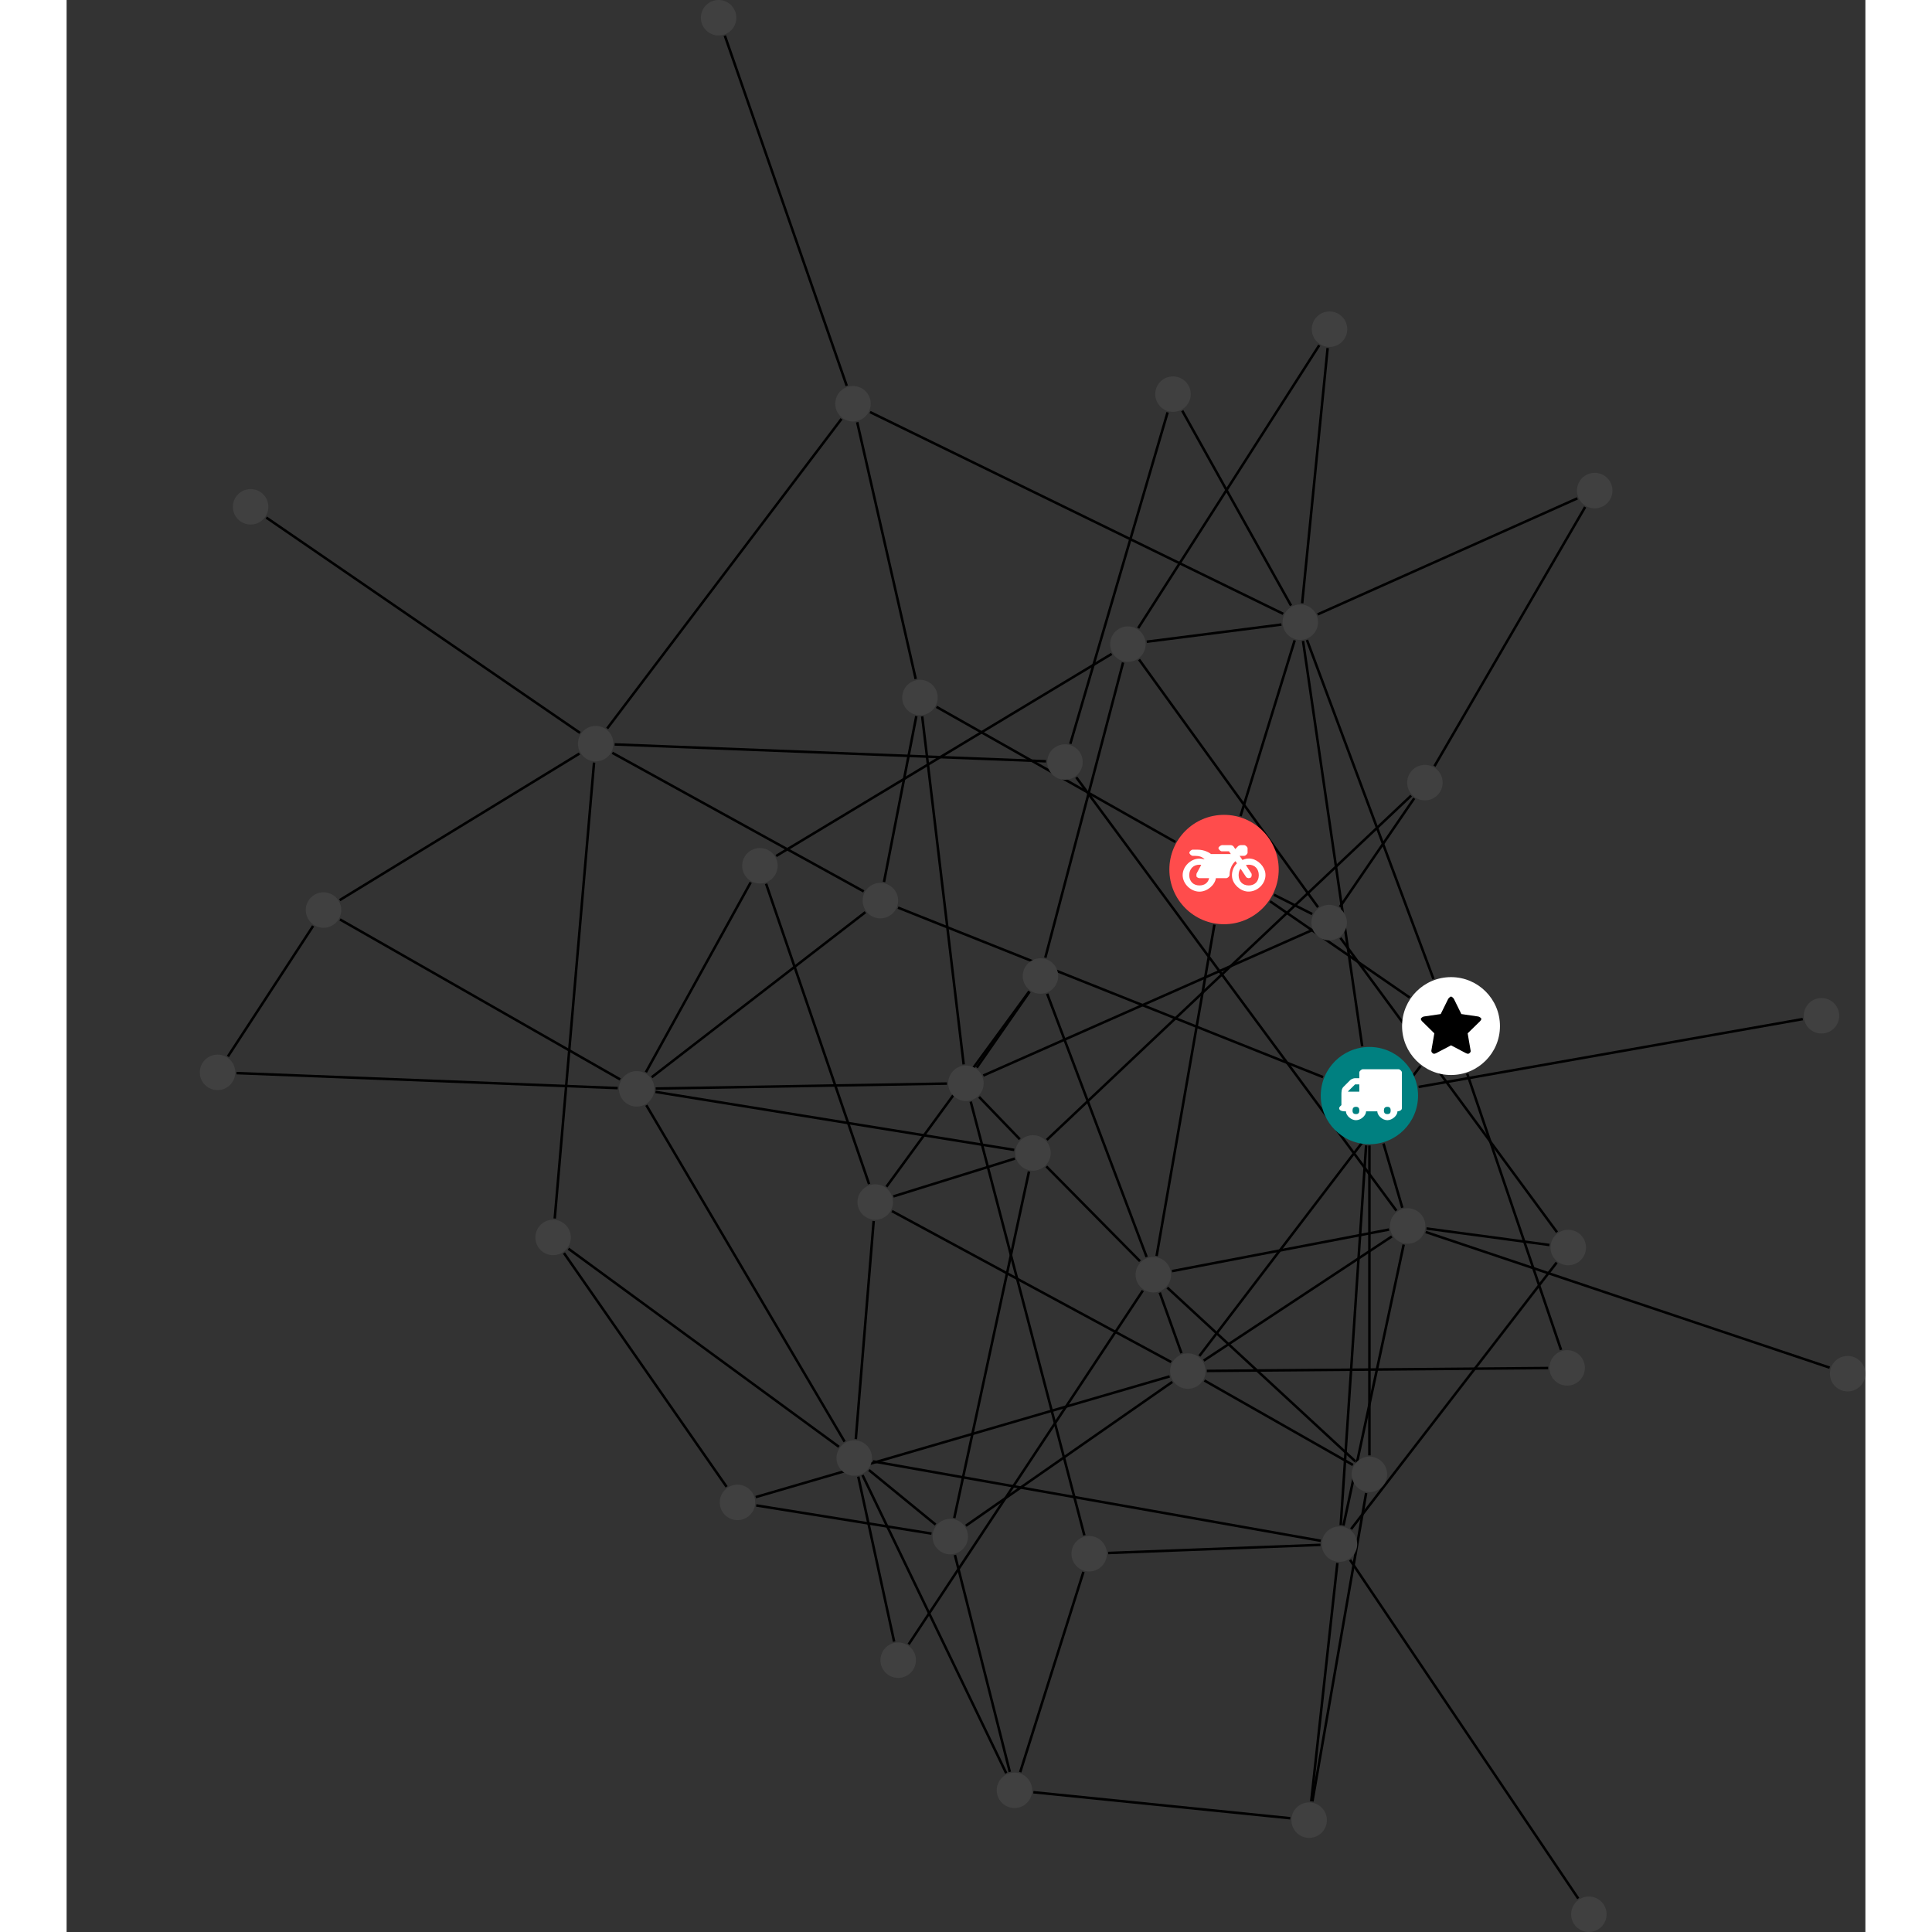 <?xml version="1.0" encoding="UTF-8"?>
<svg xmlns="http://www.w3.org/2000/svg" xmlns:xlink="http://www.w3.org/1999/xlink" width="306.920pt" height="306.920pt" viewBox="-21.162 0.000 285.758 306.920" version="1.1">
<rect x="-21.162" y="0.000" width="285.758" height="306.920" fill="#333333" stroke="none"/>
<defs>
<g>
<symbol overflow="visible" id="glyph0-0">
<path style="stroke:none;" d="M 1.422 -0.75 L 1.422 -7.922 L 3.562 -7.922 L 3.562 -0.891 L 1.422 -0.891 Z M 0.625 0 L 4.531 0 L 4.531 -8.812 L 0.438 -8.812 L 0.438 0 Z M 0.625 0 "/>
</symbol>
<symbol overflow="visible" id="glyph0-1">
<path style="stroke:none;" d="M 3.375 -0.844 C 3.375 -0.453 3.234 -0.266 2.844 -0.266 C 2.469 -0.266 2.297 -0.453 2.297 -0.844 C 2.297 -1.219 2.469 -1.422 2.844 -1.422 C 3.234 -1.422 3.375 -1.219 3.375 -0.844 Z M 1.594 -3.688 L 1.594 -3.859 C 1.594 -3.875 1.578 -3.875 1.594 -3.891 L 2.688 -4.969 C 2.703 -5 2.656 -4.984 2.688 -4.984 L 3.375 -4.984 L 3.375 -3.828 L 1.594 -3.828 Z M 8.359 -0.844 C 8.359 -0.453 8.219 -0.266 7.828 -0.266 C 7.453 -0.266 7.281 -0.453 7.281 -0.844 C 7.281 -1.219 7.453 -1.422 7.828 -1.422 C 8.219 -1.422 8.359 -1.219 8.359 -0.844 Z M 10.141 -6.891 C 10.141 -7.094 9.812 -7.391 9.609 -7.391 L 3.922 -7.391 C 3.719 -7.391 3.375 -7.094 3.375 -6.891 L 3.375 -5.969 L 2.672 -5.969 C 2.469 -5.969 2.078 -5.812 1.938 -5.672 L 0.844 -4.578 C 0.531 -4.266 0.531 -3.734 0.531 -3.328 L 0.531 -1.688 C 0.516 -1.688 0.172 -1.391 0.172 -1.203 C 0.172 -0.781 0.781 -0.703 1.062 -0.703 L 1.25 -0.703 C 1.25 -0.047 2.062 0.703 2.844 0.703 C 3.641 0.703 4.453 -0.047 4.453 -0.703 L 6.234 -0.703 C 6.234 -0.047 7.047 0.703 7.828 0.703 C 8.625 0.703 9.438 -0.047 9.438 -0.703 C 9.547 -0.703 10.141 -0.781 10.141 -1.203 Z M 10.141 -6.891 "/>
</symbol>
<symbol overflow="visible" id="glyph0-2">
<path style="stroke:none;" d="M 12.969 -2.906 C 12.844 -3.984 11.859 -5.016 10.781 -5.219 C 10.234 -5.328 9.703 -5.219 9.328 -5.031 L 8.875 -5.688 L 9.609 -5.688 C 9.812 -5.688 10.141 -5.984 10.141 -6.188 L 10.141 -6.891 C 10.141 -7.094 9.812 -7.391 9.609 -7.391 L 9.047 -7.391 C 8.969 -7.391 8.734 -7.312 8.656 -7.25 L 8.188 -6.766 L 7.891 -7.203 C 7.828 -7.281 7.594 -7.391 7.484 -7.391 L 6.078 -7.391 C 5.906 -7.391 5.547 -7.125 5.516 -6.953 C 5.484 -6.734 5.828 -6.406 6.047 -6.406 L 7.188 -6.406 L 7.484 -5.969 L 4.344 -5.969 C 4.141 -6.125 3.375 -6.672 2.141 -6.672 L 1.422 -6.672 C 1.219 -6.672 0.891 -6.375 0.891 -6.188 C 0.891 -5.984 1.219 -5.688 1.422 -5.688 L 1.781 -5.688 C 2.484 -5.688 2.906 -5.516 3.281 -5.188 L 3.25 -5.141 C 3.078 -5.188 2.797 -5.25 2.5 -5.25 C 1.109 -5.25 -0.172 -4 -0.172 -2.625 C -0.172 -1.25 1.109 0 2.5 0 C 3.75 0 4.953 -1.062 5.109 -2.141 L 6.766 -2.141 C 6.969 -2.141 7.281 -2.438 7.281 -2.625 C 7.281 -3.609 7.688 -4.391 8.219 -4.844 L 8.453 -4.5 C 7.969 -4.062 7.578 -3.203 7.672 -2.359 C 7.781 -1.172 8.969 -0.094 10.141 -0.016 C 11.703 0.094 13.156 -1.344 12.969 -2.906 Z M 2.5 -0.984 C 1.516 -0.984 0.875 -1.641 0.875 -2.625 C 0.875 -3.594 1.516 -4.281 2.5 -4.281 C 2.672 -4.281 2.844 -4.234 2.781 -4.25 L 2.047 -2.891 C 2 -2.781 2 -2.469 2.047 -2.359 C 2.125 -2.25 2.375 -2.141 2.5 -2.141 L 4.031 -2.141 C 3.891 -1.453 3.344 -0.984 2.5 -0.984 Z M 10.328 -0.984 C 9.344 -0.984 8.719 -1.641 8.719 -2.625 C 8.719 -3.109 8.859 -3.469 9.031 -3.641 L 9.906 -2.328 C 9.969 -2.219 10.203 -2.141 10.328 -2.141 C 10.391 -2.141 10.594 -2.188 10.641 -2.234 C 10.812 -2.344 10.844 -2.75 10.734 -2.922 L 9.875 -4.219 C 9.859 -4.219 10.094 -4.281 10.328 -4.281 C 11.297 -4.281 11.922 -3.594 11.922 -2.625 C 11.922 -1.641 11.297 -0.984 10.328 -0.984 Z M 10.328 -0.984 "/>
</symbol>
<symbol overflow="visible" id="glyph0-3">
<path style="stroke:none;" d="M 9.438 -5.078 C 9.438 -5.25 9.078 -5.453 8.938 -5.469 L 6.266 -5.859 L 5.078 -8.266 C 5.031 -8.375 4.75 -8.641 4.625 -8.641 C 4.5 -8.641 4.234 -8.375 4.172 -8.266 L 2.984 -5.859 L 0.312 -5.469 C 0.172 -5.453 -0.172 -5.25 -0.172 -5.078 C -0.172 -4.969 -0.062 -4.781 0.016 -4.719 L 1.969 -2.797 L 1.5 -0.062 C 1.5 -0.016 1.5 0.016 1.5 0.047 C 1.5 0.203 1.75 0.453 1.906 0.453 C 1.984 0.453 2.188 0.406 2.25 0.359 L 4.625 -0.891 L 7 0.359 C 7.062 0.406 7.266 0.453 7.344 0.453 C 7.5 0.453 7.75 0.203 7.75 0.047 C 7.75 0.016 7.75 -0.016 7.734 -0.062 L 7.266 -2.797 L 9.234 -4.719 C 9.297 -4.781 9.438 -4.969 9.438 -5.078 Z M 9.438 -5.078 "/>
</symbol>
</g>
<clipPath id="clip1">
  <path d="M 177 242 L 225 242 L 225 306.922 L 177 306.922 Z M 177 242 "/>
</clipPath>
<clipPath id="clip2">
  <path d="M 189 190 L 264.594 190 L 264.594 223 L 189 223 Z M 189 190 "/>
</clipPath>
<clipPath id="clip3">
  <path d="M 217 301 L 224 301 L 224 306.922 L 217 306.922 Z M 217 301 "/>
</clipPath>
<clipPath id="clip4">
  <path d="M 258 215 L 264.594 215 L 264.594 222 L 258 222 Z M 258 215 "/>
</clipPath>
</defs>
<g id="surface1">
<path style="fill:none;stroke-width:0.399;stroke-linecap:butt;stroke-linejoin:miter;stroke:rgb(0%,0%,0%);stroke-opacity:1;stroke-miterlimit:10;" d="M 0.001 -7.927 L 0.001 -57.149 " transform="matrix(1,0,0,-1,185.804,174.05)"/>
<path style="fill:none;stroke-width:0.399;stroke-linecap:butt;stroke-linejoin:miter;stroke:rgb(0%,0%,0%);stroke-opacity:1;stroke-miterlimit:10;" d="M 2.235 -7.61 L 5.227 -17.813 " transform="matrix(1,0,0,-1,185.804,174.05)"/>
<path style="fill:none;stroke-width:0.399;stroke-linecap:butt;stroke-linejoin:miter;stroke:rgb(0%,0%,0%);stroke-opacity:1;stroke-miterlimit:10;" d="M 7.809 1.378 L 68.844 12.159 " transform="matrix(1,0,0,-1,185.804,174.05)"/>
<path style="fill:none;stroke-width:0.399;stroke-linecap:butt;stroke-linejoin:miter;stroke:rgb(0%,0%,0%);stroke-opacity:1;stroke-miterlimit:10;" d="M -7.367 2.937 L -74.886 29.863 " transform="matrix(1,0,0,-1,185.804,174.05)"/>
<path style="fill:none;stroke-width:0.399;stroke-linecap:butt;stroke-linejoin:miter;stroke:rgb(0%,0%,0%);stroke-opacity:1;stroke-miterlimit:10;" d="M -1.144 7.847 L -10.546 72.23 " transform="matrix(1,0,0,-1,185.804,174.05)"/>
<path style="fill:none;stroke-width:0.399;stroke-linecap:butt;stroke-linejoin:miter;stroke:rgb(0%,0%,0%);stroke-opacity:1;stroke-miterlimit:10;" d="M -0.527 -7.911 L -4.558 -68.243 " transform="matrix(1,0,0,-1,185.804,174.05)"/>
<path style="fill:none;stroke-width:0.399;stroke-linecap:butt;stroke-linejoin:miter;stroke:rgb(0%,0%,0%);stroke-opacity:1;stroke-miterlimit:10;" d="M -64.456 4.96 L -71.046 60.245 " transform="matrix(1,0,0,-1,185.804,174.05)"/>
<path style="fill:none;stroke-width:0.399;stroke-linecap:butt;stroke-linejoin:miter;stroke:rgb(0%,0%,0%);stroke-opacity:1;stroke-miterlimit:10;" d="M -62.378 4.445 L -53.98 16.519 " transform="matrix(1,0,0,-1,185.804,174.05)"/>
<path style="fill:none;stroke-width:0.399;stroke-linecap:butt;stroke-linejoin:miter;stroke:rgb(0%,0%,0%);stroke-opacity:1;stroke-miterlimit:10;" d="M -67.117 1.913 L -113.386 1.124 " transform="matrix(1,0,0,-1,185.804,174.05)"/>
<path style="fill:none;stroke-width:0.399;stroke-linecap:butt;stroke-linejoin:miter;stroke:rgb(0%,0%,0%);stroke-opacity:1;stroke-miterlimit:10;" d="M -61.339 3.187 L -9.156 26.265 " transform="matrix(1,0,0,-1,185.804,174.05)"/>
<path style="fill:none;stroke-width:0.399;stroke-linecap:butt;stroke-linejoin:miter;stroke:rgb(0%,0%,0%);stroke-opacity:1;stroke-miterlimit:10;" d="M -63.335 -0.954 L -45.284 -69.856 " transform="matrix(1,0,0,-1,185.804,174.05)"/>
<path style="fill:none;stroke-width:0.399;stroke-linecap:butt;stroke-linejoin:miter;stroke:rgb(0%,0%,0%);stroke-opacity:1;stroke-miterlimit:10;" d="M -62.007 -0.208 L -55.538 -6.93 " transform="matrix(1,0,0,-1,185.804,174.05)"/>
<path style="fill:none;stroke-width:0.399;stroke-linecap:butt;stroke-linejoin:miter;stroke:rgb(0%,0%,0%);stroke-opacity:1;stroke-miterlimit:10;" d="M -7.964 119.214 L -36.738 74.265 " transform="matrix(1,0,0,-1,185.804,174.05)"/>
<path style="fill:none;stroke-width:0.399;stroke-linecap:butt;stroke-linejoin:miter;stroke:rgb(0%,0%,0%);stroke-opacity:1;stroke-miterlimit:10;" d="M -6.636 118.753 L -10.683 78.218 " transform="matrix(1,0,0,-1,185.804,174.05)"/>
<path style="fill:none;stroke-width:0.399;stroke-linecap:butt;stroke-linejoin:miter;stroke:rgb(0%,0%,0%);stroke-opacity:1;stroke-miterlimit:10;" d="M -15.781 30.87 L 6.399 15.577 " transform="matrix(1,0,0,-1,185.804,174.05)"/>
<path style="fill:none;stroke-width:0.399;stroke-linecap:butt;stroke-linejoin:miter;stroke:rgb(0%,0%,0%);stroke-opacity:1;stroke-miterlimit:10;" d="M -24.624 27.159 L -33.808 -25.481 " transform="matrix(1,0,0,-1,185.804,174.05)"/>
<path style="fill:none;stroke-width:0.399;stroke-linecap:butt;stroke-linejoin:miter;stroke:rgb(0%,0%,0%);stroke-opacity:1;stroke-miterlimit:10;" d="M -30.831 40.292 L -68.777 61.757 " transform="matrix(1,0,0,-1,185.804,174.05)"/>
<path style="fill:none;stroke-width:0.399;stroke-linecap:butt;stroke-linejoin:miter;stroke:rgb(0%,0%,0%);stroke-opacity:1;stroke-miterlimit:10;" d="M -15.159 31.909 L -9.089 28.843 " transform="matrix(1,0,0,-1,185.804,174.05)"/>
<path style="fill:none;stroke-width:0.399;stroke-linecap:butt;stroke-linejoin:miter;stroke:rgb(0%,0%,0%);stroke-opacity:1;stroke-miterlimit:10;" d="M -20.476 44.409 L -11.87 72.331 " transform="matrix(1,0,0,-1,185.804,174.05)"/>
<path style="fill:none;stroke-width:0.399;stroke-linecap:butt;stroke-linejoin:miter;stroke:rgb(0%,0%,0%);stroke-opacity:1;stroke-miterlimit:10;" d="M -32.058 108.542 L -47.515 55.89 " transform="matrix(1,0,0,-1,185.804,174.05)"/>
<path style="fill:none;stroke-width:0.399;stroke-linecap:butt;stroke-linejoin:miter;stroke:rgb(0%,0%,0%);stroke-opacity:1;stroke-miterlimit:10;" d="M -29.734 108.804 L -12.452 77.851 " transform="matrix(1,0,0,-1,185.804,174.05)"/>
<path style="fill:none;stroke-width:0.399;stroke-linecap:butt;stroke-linejoin:miter;stroke:rgb(0%,0%,0%);stroke-opacity:1;stroke-miterlimit:10;" d="M -73.199 -87.173 L -35.992 -30.97 " transform="matrix(1,0,0,-1,185.804,174.05)"/>
<path style="fill:none;stroke-width:0.399;stroke-linecap:butt;stroke-linejoin:miter;stroke:rgb(0%,0%,0%);stroke-opacity:1;stroke-miterlimit:10;" d="M -75.503 -86.739 L -81.199 -60.524 " transform="matrix(1,0,0,-1,185.804,174.05)"/>
<path style="fill:none;stroke-width:0.399;stroke-linecap:butt;stroke-linejoin:miter;stroke:rgb(0%,0%,0%);stroke-opacity:1;stroke-miterlimit:10;" d="M -179.972 3.577 L -119.417 1.195 " transform="matrix(1,0,0,-1,185.804,174.05)"/>
<path style="fill:none;stroke-width:0.399;stroke-linecap:butt;stroke-linejoin:miter;stroke:rgb(0%,0%,0%);stroke-opacity:1;stroke-miterlimit:10;" d="M -181.339 6.222 L -167.804 26.952 " transform="matrix(1,0,0,-1,185.804,174.05)"/>
<path style="fill:none;stroke-width:0.399;stroke-linecap:butt;stroke-linejoin:miter;stroke:rgb(0%,0%,0%);stroke-opacity:1;stroke-miterlimit:10;" d="M 15.532 3.495 L 30.446 -40.395 " transform="matrix(1,0,0,-1,185.804,174.05)"/>
<path style="fill:none;stroke-width:0.399;stroke-linecap:butt;stroke-linejoin:miter;stroke:rgb(0%,0%,0%);stroke-opacity:1;stroke-miterlimit:10;" d="M 8.13 4.706 L -27.011 -41.36 " transform="matrix(1,0,0,-1,185.804,174.05)"/>
<path style="fill:none;stroke-width:0.399;stroke-linecap:butt;stroke-linejoin:miter;stroke:rgb(0%,0%,0%);stroke-opacity:1;stroke-miterlimit:10;" d="M 10.176 18.523 L -9.925 72.386 " transform="matrix(1,0,0,-1,185.804,174.05)"/>
<path style="fill:none;stroke-width:0.399;stroke-linecap:butt;stroke-linejoin:miter;stroke:rgb(0%,0%,0%);stroke-opacity:1;stroke-miterlimit:10;" d="M -35.39 -25.63 L -51.191 16.175 " transform="matrix(1,0,0,-1,185.804,174.05)"/>
<path style="fill:none;stroke-width:0.399;stroke-linecap:butt;stroke-linejoin:miter;stroke:rgb(0%,0%,0%);stroke-opacity:1;stroke-miterlimit:10;" d="M -32.109 -30.501 L -2.218 -58.118 " transform="matrix(1,0,0,-1,185.804,174.05)"/>
<path style="fill:none;stroke-width:0.399;stroke-linecap:butt;stroke-linejoin:miter;stroke:rgb(0%,0%,0%);stroke-opacity:1;stroke-miterlimit:10;" d="M -31.363 -27.884 L 3.114 -21.278 " transform="matrix(1,0,0,-1,185.804,174.05)"/>
<path style="fill:none;stroke-width:0.399;stroke-linecap:butt;stroke-linejoin:miter;stroke:rgb(0%,0%,0%);stroke-opacity:1;stroke-miterlimit:10;" d="M -33.308 -31.294 L -29.859 -40.919 " transform="matrix(1,0,0,-1,185.804,174.05)"/>
<path style="fill:none;stroke-width:0.399;stroke-linecap:butt;stroke-linejoin:miter;stroke:rgb(0%,0%,0%);stroke-opacity:1;stroke-miterlimit:10;" d="M -36.445 -26.305 L -51.324 -11.251 " transform="matrix(1,0,0,-1,185.804,174.05)"/>
<path style="fill:none;stroke-width:0.399;stroke-linecap:butt;stroke-linejoin:miter;stroke:rgb(0%,0%,0%);stroke-opacity:1;stroke-miterlimit:10;" d="M -72.074 66.183 L -81.37 106.972 " transform="matrix(1,0,0,-1,185.804,174.05)"/>
<path style="fill:none;stroke-width:0.399;stroke-linecap:butt;stroke-linejoin:miter;stroke:rgb(0%,0%,0%);stroke-opacity:1;stroke-miterlimit:10;" d="M -71.98 60.28 L -77.113 33.941 " transform="matrix(1,0,0,-1,185.804,174.05)"/>
<path style="fill:none;stroke-width:0.399;stroke-linecap:butt;stroke-linejoin:miter;stroke:rgb(0%,0%,0%);stroke-opacity:1;stroke-miterlimit:10;" d="M -98.288 33.874 L -114.941 3.714 " transform="matrix(1,0,0,-1,185.804,174.05)"/>
<path style="fill:none;stroke-width:0.399;stroke-linecap:butt;stroke-linejoin:miter;stroke:rgb(0%,0%,0%);stroke-opacity:1;stroke-miterlimit:10;" d="M -94.242 38.07 L -40.949 70.167 " transform="matrix(1,0,0,-1,185.804,174.05)"/>
<path style="fill:none;stroke-width:0.399;stroke-linecap:butt;stroke-linejoin:miter;stroke:rgb(0%,0%,0%);stroke-opacity:1;stroke-miterlimit:10;" d="M -95.847 33.659 L -79.484 -14.055 " transform="matrix(1,0,0,-1,185.804,174.05)"/>
<path style="fill:none;stroke-width:0.399;stroke-linecap:butt;stroke-linejoin:miter;stroke:rgb(0%,0%,0%);stroke-opacity:1;stroke-miterlimit:10;" d="M -51.488 21.913 L -39.132 68.804 " transform="matrix(1,0,0,-1,185.804,174.05)"/>
<path style="fill:none;stroke-width:0.399;stroke-linecap:butt;stroke-linejoin:miter;stroke:rgb(0%,0%,0%);stroke-opacity:1;stroke-miterlimit:10;" d="M -54.038 16.562 L -76.726 -14.473 " transform="matrix(1,0,0,-1,185.804,174.05)"/>
<path style="fill:none;stroke-width:0.399;stroke-linecap:butt;stroke-linejoin:miter;stroke:rgb(0%,0%,0%);stroke-opacity:1;stroke-miterlimit:10;" d="M 34.274 93.507 L 10.337 52.335 " transform="matrix(1,0,0,-1,185.804,174.05)"/>
<path style="fill:none;stroke-width:0.399;stroke-linecap:butt;stroke-linejoin:miter;stroke:rgb(0%,0%,0%);stroke-opacity:1;stroke-miterlimit:10;" d="M 33.036 94.882 L -8.226 76.445 " transform="matrix(1,0,0,-1,185.804,174.05)"/>
<path style="fill:none;stroke-width:0.399;stroke-linecap:butt;stroke-linejoin:miter;stroke:rgb(0%,0%,0%);stroke-opacity:1;stroke-miterlimit:10;" d="M -114.87 -1.524 L -83.37 -54.973 " transform="matrix(1,0,0,-1,185.804,174.05)"/>
<path style="fill:none;stroke-width:0.399;stroke-linecap:butt;stroke-linejoin:miter;stroke:rgb(0%,0%,0%);stroke-opacity:1;stroke-miterlimit:10;" d="M -119.023 2.57 L -163.534 27.984 " transform="matrix(1,0,0,-1,185.804,174.05)"/>
<path style="fill:none;stroke-width:0.399;stroke-linecap:butt;stroke-linejoin:miter;stroke:rgb(0%,0%,0%);stroke-opacity:1;stroke-miterlimit:10;" d="M -114.015 2.917 L -80.077 29.136 " transform="matrix(1,0,0,-1,185.804,174.05)"/>
<path style="fill:none;stroke-width:0.399;stroke-linecap:butt;stroke-linejoin:miter;stroke:rgb(0%,0%,0%);stroke-opacity:1;stroke-miterlimit:10;" d="M -113.421 0.593 L -56.425 -8.626 " transform="matrix(1,0,0,-1,185.804,174.05)"/>
<path style="fill:none;stroke-width:0.399;stroke-linecap:butt;stroke-linejoin:miter;stroke:rgb(0%,0%,0%);stroke-opacity:1;stroke-miterlimit:10;" d="M -80.527 -60.29 L -57.699 -107.641 " transform="matrix(1,0,0,-1,185.804,174.05)"/>
<path style="fill:none;stroke-width:0.399;stroke-linecap:butt;stroke-linejoin:miter;stroke:rgb(0%,0%,0%);stroke-opacity:1;stroke-miterlimit:10;" d="M -79.503 -59.485 L -68.925 -68.145 " transform="matrix(1,0,0,-1,185.804,174.05)"/>
<path style="fill:none;stroke-width:0.399;stroke-linecap:butt;stroke-linejoin:miter;stroke:rgb(0%,0%,0%);stroke-opacity:1;stroke-miterlimit:10;" d="M -84.273 -55.79 L -127.249 -24.317 " transform="matrix(1,0,0,-1,185.804,174.05)"/>
<path style="fill:none;stroke-width:0.399;stroke-linecap:butt;stroke-linejoin:miter;stroke:rgb(0%,0%,0%);stroke-opacity:1;stroke-miterlimit:10;" d="M -78.867 -58.102 L -7.73 -70.723 " transform="matrix(1,0,0,-1,185.804,174.05)"/>
<path style="fill:none;stroke-width:0.399;stroke-linecap:butt;stroke-linejoin:miter;stroke:rgb(0%,0%,0%);stroke-opacity:1;stroke-miterlimit:10;" d="M -81.593 -54.567 L -78.753 -19.919 " transform="matrix(1,0,0,-1,185.804,174.05)"/>
<path style="fill:none;stroke-width:0.399;stroke-linecap:butt;stroke-linejoin:miter;stroke:rgb(0%,0%,0%);stroke-opacity:1;stroke-miterlimit:10;" d="M -57.128 -107.434 L -65.847 -72.981 " transform="matrix(1,0,0,-1,185.804,174.05)"/>
<path style="fill:none;stroke-width:0.399;stroke-linecap:butt;stroke-linejoin:miter;stroke:rgb(0%,0%,0%);stroke-opacity:1;stroke-miterlimit:10;" d="M -53.386 -110.665 L -12.577 -114.798 " transform="matrix(1,0,0,-1,185.804,174.05)"/>
<path style="fill:none;stroke-width:0.399;stroke-linecap:butt;stroke-linejoin:miter;stroke:rgb(0%,0%,0%);stroke-opacity:1;stroke-miterlimit:10;" d="M -55.48 -107.481 L -45.429 -75.657 " transform="matrix(1,0,0,-1,185.804,174.05)"/>
<g clip-path="url(#clip1)" clip-rule="nonzero">
<path style="fill:none;stroke-width:0.399;stroke-linecap:butt;stroke-linejoin:miter;stroke:rgb(0%,0%,0%);stroke-opacity:1;stroke-miterlimit:10;" d="M 33.176 -127.552 L -3.074 -73.755 " transform="matrix(1,0,0,-1,185.804,174.05)"/>
</g>
<g clip-path="url(#clip2)" clip-rule="nonzero">
<path style="fill:none;stroke-width:0.399;stroke-linecap:butt;stroke-linejoin:miter;stroke:rgb(0%,0%,0%);stroke-opacity:1;stroke-miterlimit:10;" d="M 73.114 -43.216 L 8.942 -21.669 " transform="matrix(1,0,0,-1,185.804,174.05)"/>
</g>
<path style="fill:none;stroke-width:0.399;stroke-linecap:butt;stroke-linejoin:miter;stroke:rgb(0%,0%,0%);stroke-opacity:1;stroke-miterlimit:10;" d="M -36.597 69.277 L -8.163 29.929 " transform="matrix(1,0,0,-1,185.804,174.05)"/>
<path style="fill:none;stroke-width:0.399;stroke-linecap:butt;stroke-linejoin:miter;stroke:rgb(0%,0%,0%);stroke-opacity:1;stroke-miterlimit:10;" d="M -35.37 72.105 L -13.976 74.835 " transform="matrix(1,0,0,-1,185.804,174.05)"/>
<path style="fill:none;stroke-width:0.399;stroke-linecap:butt;stroke-linejoin:miter;stroke:rgb(0%,0%,0%);stroke-opacity:1;stroke-miterlimit:10;" d="M 28.399 -43.278 L -25.824 -43.735 " transform="matrix(1,0,0,-1,185.804,174.05)"/>
<path style="fill:none;stroke-width:0.399;stroke-linecap:butt;stroke-linejoin:miter;stroke:rgb(0%,0%,0%);stroke-opacity:1;stroke-miterlimit:10;" d="M -97.413 -65.102 L -69.57 -69.579 " transform="matrix(1,0,0,-1,185.804,174.05)"/>
<path style="fill:none;stroke-width:0.399;stroke-linecap:butt;stroke-linejoin:miter;stroke:rgb(0%,0%,0%);stroke-opacity:1;stroke-miterlimit:10;" d="M -102.117 -62.149 L -127.96 -25.009 " transform="matrix(1,0,0,-1,185.804,174.05)"/>
<path style="fill:none;stroke-width:0.399;stroke-linecap:butt;stroke-linejoin:miter;stroke:rgb(0%,0%,0%);stroke-opacity:1;stroke-miterlimit:10;" d="M -97.495 -63.782 L -31.738 -44.606 " transform="matrix(1,0,0,-1,185.804,174.05)"/>
<path style="fill:none;stroke-width:0.399;stroke-linecap:butt;stroke-linejoin:miter;stroke:rgb(0%,0%,0%);stroke-opacity:1;stroke-miterlimit:10;" d="M -102.398 168.382 L -83.034 112.765 " transform="matrix(1,0,0,-1,185.804,174.05)"/>
<path style="fill:none;stroke-width:0.399;stroke-linecap:butt;stroke-linejoin:miter;stroke:rgb(0%,0%,0%);stroke-opacity:1;stroke-miterlimit:10;" d="M -64.113 -68.333 L -31.316 -45.485 " transform="matrix(1,0,0,-1,185.804,174.05)"/>
<path style="fill:none;stroke-width:0.399;stroke-linecap:butt;stroke-linejoin:miter;stroke:rgb(0%,0%,0%);stroke-opacity:1;stroke-miterlimit:10;" d="M -65.952 -67.106 L -54.081 -12.055 " transform="matrix(1,0,0,-1,185.804,174.05)"/>
<path style="fill:none;stroke-width:0.399;stroke-linecap:butt;stroke-linejoin:miter;stroke:rgb(0%,0%,0%);stroke-opacity:1;stroke-miterlimit:10;" d="M 29.801 -21.7 L -4.609 25.054 " transform="matrix(1,0,0,-1,185.804,174.05)"/>
<path style="fill:none;stroke-width:0.399;stroke-linecap:butt;stroke-linejoin:miter;stroke:rgb(0%,0%,0%);stroke-opacity:1;stroke-miterlimit:10;" d="M 28.598 -23.731 L 9.071 -21.11 " transform="matrix(1,0,0,-1,185.804,174.05)"/>
<path style="fill:none;stroke-width:0.399;stroke-linecap:butt;stroke-linejoin:miter;stroke:rgb(0%,0%,0%);stroke-opacity:1;stroke-miterlimit:10;" d="M 29.747 -26.52 L -2.913 -68.864 " transform="matrix(1,0,0,-1,185.804,174.05)"/>
<path style="fill:none;stroke-width:0.399;stroke-linecap:butt;stroke-linejoin:miter;stroke:rgb(0%,0%,0%);stroke-opacity:1;stroke-miterlimit:10;" d="M -46.57 50.566 L 4.286 -18.282 " transform="matrix(1,0,0,-1,185.804,174.05)"/>
<path style="fill:none;stroke-width:0.399;stroke-linecap:butt;stroke-linejoin:miter;stroke:rgb(0%,0%,0%);stroke-opacity:1;stroke-miterlimit:10;" d="M -51.378 53.112 L -119.902 55.792 " transform="matrix(1,0,0,-1,185.804,174.05)"/>
<path style="fill:none;stroke-width:0.399;stroke-linecap:butt;stroke-linejoin:miter;stroke:rgb(0%,0%,0%);stroke-opacity:1;stroke-miterlimit:10;" d="M -83.863 107.507 L -121.093 58.32 " transform="matrix(1,0,0,-1,185.804,174.05)"/>
<path style="fill:none;stroke-width:0.399;stroke-linecap:butt;stroke-linejoin:miter;stroke:rgb(0%,0%,0%);stroke-opacity:1;stroke-miterlimit:10;" d="M -79.331 108.589 L -13.695 76.538 " transform="matrix(1,0,0,-1,185.804,174.05)"/>
<path style="fill:none;stroke-width:0.399;stroke-linecap:butt;stroke-linejoin:miter;stroke:rgb(0%,0%,0%);stroke-opacity:1;stroke-miterlimit:10;" d="M -0.519 -63.138 L -9.058 -112.126 " transform="matrix(1,0,0,-1,185.804,174.05)"/>
<path style="fill:none;stroke-width:0.399;stroke-linecap:butt;stroke-linejoin:miter;stroke:rgb(0%,0%,0%);stroke-opacity:1;stroke-miterlimit:10;" d="M -2.624 -58.673 L -26.218 -45.255 " transform="matrix(1,0,0,-1,185.804,174.05)"/>
<path style="fill:none;stroke-width:0.399;stroke-linecap:butt;stroke-linejoin:miter;stroke:rgb(0%,0%,0%);stroke-opacity:1;stroke-miterlimit:10;" d="M 7.118 47.234 L -4.691 29.976 " transform="matrix(1,0,0,-1,185.804,174.05)"/>
<path style="fill:none;stroke-width:0.399;stroke-linecap:butt;stroke-linejoin:miter;stroke:rgb(0%,0%,0%);stroke-opacity:1;stroke-miterlimit:10;" d="M 6.626 47.652 L -51.253 -7.032 " transform="matrix(1,0,0,-1,185.804,174.05)"/>
<path style="fill:none;stroke-width:0.399;stroke-linecap:butt;stroke-linejoin:miter;stroke:rgb(0%,0%,0%);stroke-opacity:1;stroke-miterlimit:10;" d="M -163.581 31.054 L -125.492 54.339 " transform="matrix(1,0,0,-1,185.804,174.05)"/>
<path style="fill:none;stroke-width:0.399;stroke-linecap:butt;stroke-linejoin:miter;stroke:rgb(0%,0%,0%);stroke-opacity:1;stroke-miterlimit:10;" d="M -175.245 91.831 L -125.402 57.62 " transform="matrix(1,0,0,-1,185.804,174.05)"/>
<path style="fill:none;stroke-width:0.399;stroke-linecap:butt;stroke-linejoin:miter;stroke:rgb(0%,0%,0%);stroke-opacity:1;stroke-miterlimit:10;" d="M -129.421 -19.524 L -123.175 52.905 " transform="matrix(1,0,0,-1,185.804,174.05)"/>
<path style="fill:none;stroke-width:0.399;stroke-linecap:butt;stroke-linejoin:miter;stroke:rgb(0%,0%,0%);stroke-opacity:1;stroke-miterlimit:10;" d="M -9.245 -112.102 L -5.089 -74.251 " transform="matrix(1,0,0,-1,185.804,174.05)"/>
<path style="fill:none;stroke-width:0.399;stroke-linecap:butt;stroke-linejoin:miter;stroke:rgb(0%,0%,0%);stroke-opacity:1;stroke-miterlimit:10;" d="M -41.503 -72.661 L -7.773 -71.368 " transform="matrix(1,0,0,-1,185.804,174.05)"/>
<path style="fill:none;stroke-width:0.399;stroke-linecap:butt;stroke-linejoin:miter;stroke:rgb(0%,0%,0%);stroke-opacity:1;stroke-miterlimit:10;" d="M 3.559 -22.372 L -26.32 -42.098 " transform="matrix(1,0,0,-1,185.804,174.05)"/>
<path style="fill:none;stroke-width:0.399;stroke-linecap:butt;stroke-linejoin:miter;stroke:rgb(0%,0%,0%);stroke-opacity:1;stroke-miterlimit:10;" d="M 5.446 -23.661 L -4.124 -68.302 " transform="matrix(1,0,0,-1,185.804,174.05)"/>
<path style="fill:none;stroke-width:0.399;stroke-linecap:butt;stroke-linejoin:miter;stroke:rgb(0%,0%,0%);stroke-opacity:1;stroke-miterlimit:10;" d="M -31.495 -42.325 L -75.851 -18.345 " transform="matrix(1,0,0,-1,185.804,174.05)"/>
<path style="fill:none;stroke-width:0.399;stroke-linecap:butt;stroke-linejoin:miter;stroke:rgb(0%,0%,0%);stroke-opacity:1;stroke-miterlimit:10;" d="M -120.273 54.456 L -80.331 32.437 " transform="matrix(1,0,0,-1,185.804,174.05)"/>
<path style="fill:none;stroke-width:0.399;stroke-linecap:butt;stroke-linejoin:miter;stroke:rgb(0%,0%,0%);stroke-opacity:1;stroke-miterlimit:10;" d="M -56.327 -10.005 L -75.624 -16.012 " transform="matrix(1,0,0,-1,185.804,174.05)"/>
<path style=" stroke:none;fill-rule:nonzero;fill:rgb(0%,50%,50%);fill-opacity:1;" d="M 193.531 174.051 C 193.531 169.781 190.074 166.32 185.805 166.32 C 181.535 166.32 178.074 169.781 178.074 174.051 C 178.074 178.32 181.535 181.777 185.805 181.777 C 190.074 181.777 193.531 178.32 193.531 174.051 Z M 193.531 174.051 "/>
<g style="fill:rgb(100%,100%,100%);fill-opacity:1;">
  <use xlink:href="#glyph0-1" x="180.823" y="177.253"/>
</g>
<path style=" stroke:none;fill-rule:nonzero;fill:rgb(25%,25%,25%);fill-opacity:1;" d="M 124.523 172.086 C 124.523 170.527 123.262 169.266 121.703 169.266 C 120.148 169.266 118.887 170.527 118.887 172.086 C 118.887 173.641 120.148 174.902 121.703 174.902 C 123.262 174.902 124.523 173.641 124.523 172.086 Z M 124.523 172.086 "/>
<path style=" stroke:none;fill-rule:nonzero;fill:rgb(25%,25%,25%);fill-opacity:1;" d="M 182.285 52.297 C 182.285 50.738 181.023 49.477 179.465 49.477 C 177.91 49.477 176.648 50.738 176.648 52.297 C 176.648 53.852 177.91 55.113 179.465 55.113 C 181.023 55.113 182.285 53.852 182.285 52.297 Z M 182.285 52.297 "/>
<path style=" stroke:none;fill-rule:nonzero;fill:rgb(100%,29.999%,29.999%);fill-opacity:1;" d="M 171.395 138.137 C 171.395 133.34 167.508 129.449 162.711 129.449 C 157.91 129.449 154.023 133.34 154.023 138.137 C 154.023 142.934 157.91 146.824 162.711 146.824 C 167.508 146.824 171.395 142.934 171.395 138.137 Z M 171.395 138.137 "/>
<g style="fill:rgb(100%,100%,100%);fill-opacity:1;">
  <use xlink:href="#glyph0-2" x="156.308" y="141.648"/>
</g>
<path style=" stroke:none;fill-rule:nonzero;fill:rgb(25%,25%,25%);fill-opacity:1;" d="M 157.418 62.613 C 157.418 61.055 156.156 59.797 154.598 59.797 C 153.043 59.797 151.781 61.055 151.781 62.613 C 151.781 64.168 153.043 65.43 154.598 65.43 C 156.156 65.43 157.418 64.168 157.418 62.613 Z M 157.418 62.613 "/>
<path style=" stroke:none;fill-rule:nonzero;fill:rgb(25%,25%,25%);fill-opacity:1;" d="M 113.762 263.738 C 113.762 262.18 112.5 260.922 110.941 260.922 C 109.387 260.922 108.125 262.18 108.125 263.738 C 108.125 265.293 109.387 266.555 110.941 266.555 C 112.5 266.555 113.762 265.293 113.762 263.738 Z M 113.762 263.738 "/>
<path style=" stroke:none;fill-rule:nonzero;fill:rgb(25%,25%,25%);fill-opacity:1;" d="M 5.637 170.355 C 5.637 168.801 4.375 167.539 2.816 167.539 C 1.262 167.539 0 168.801 0 170.355 C 0 171.914 1.262 173.176 2.816 173.176 C 4.375 173.176 5.637 171.914 5.637 170.355 Z M 5.637 170.355 "/>
<path style=" stroke:none;fill-rule:nonzero;fill:rgb(100%,100%,100%);fill-opacity:1;" d="M 206.543 163.004 C 206.543 158.707 203.062 155.227 198.77 155.227 C 194.473 155.227 190.992 158.707 190.992 163.004 C 190.992 167.297 194.473 170.777 198.77 170.777 C 203.062 170.777 206.543 167.297 206.543 163.004 Z M 206.543 163.004 "/>
<g style="fill:rgb(0%,0%,0%);fill-opacity:1;">
  <use xlink:href="#glyph0-3" x="194.146" y="166.953"/>
</g>
<path style=" stroke:none;fill-rule:nonzero;fill:rgb(25%,25%,25%);fill-opacity:1;" d="M 154.297 202.504 C 154.297 200.945 153.035 199.684 151.48 199.684 C 149.922 199.684 148.66 200.945 148.66 202.504 C 148.66 204.059 149.922 205.32 151.48 205.32 C 153.035 205.32 154.297 204.059 154.297 202.504 Z M 154.297 202.504 "/>
<path style=" stroke:none;fill-rule:nonzero;fill:rgb(25%,25%,25%);fill-opacity:1;" d="M 117.219 110.809 C 117.219 109.254 115.957 107.992 114.402 107.992 C 112.844 107.992 111.582 109.254 111.582 110.809 C 111.582 112.367 112.844 113.629 114.402 113.629 C 115.957 113.629 117.219 112.367 117.219 110.809 Z M 117.219 110.809 "/>
<path style=" stroke:none;fill-rule:nonzero;fill:rgb(25%,25%,25%);fill-opacity:1;" d="M 91.797 137.535 C 91.797 135.98 90.535 134.719 88.977 134.719 C 87.422 134.719 86.16 135.98 86.16 137.535 C 86.16 139.094 87.422 140.355 88.977 140.355 C 90.535 140.355 91.797 139.094 91.797 137.535 Z M 91.797 137.535 "/>
<path style=" stroke:none;fill-rule:nonzero;fill:rgb(25%,25%,25%);fill-opacity:1;" d="M 136.363 155.055 C 136.363 153.496 135.102 152.234 133.547 152.234 C 131.992 152.234 130.73 153.496 130.73 155.055 C 130.73 156.609 131.992 157.871 133.547 157.871 C 135.102 157.871 136.363 156.609 136.363 155.055 Z M 136.363 155.055 "/>
<path style=" stroke:none;fill-rule:nonzero;fill:rgb(25%,25%,25%);fill-opacity:1;" d="M 224.41 77.938 C 224.41 76.379 223.148 75.117 221.594 75.117 C 220.035 75.117 218.773 76.379 218.773 77.938 C 218.773 79.492 220.035 80.754 221.594 80.754 C 223.148 80.754 224.41 79.492 224.41 77.938 Z M 224.41 77.938 "/>
<path style=" stroke:none;fill-rule:nonzero;fill:rgb(25%,25%,25%);fill-opacity:1;" d="M 72.223 172.977 C 72.223 171.418 70.961 170.156 69.402 170.156 C 67.848 170.156 66.586 171.418 66.586 172.977 C 66.586 174.531 67.848 175.793 69.402 175.793 C 70.961 175.793 72.223 174.531 72.223 172.977 Z M 72.223 172.977 "/>
<path style=" stroke:none;fill-rule:nonzero;fill:rgb(25%,25%,25%);fill-opacity:1;" d="M 106.785 231.621 C 106.785 230.066 105.523 228.805 103.965 228.805 C 102.41 228.805 101.148 230.066 101.148 231.621 C 101.148 233.18 102.41 234.441 103.965 234.441 C 105.523 234.441 106.785 233.18 106.785 231.621 Z M 106.785 231.621 "/>
<path style=" stroke:none;fill-rule:nonzero;fill:rgb(25%,25%,25%);fill-opacity:1;" d="M 132.234 284.406 C 132.234 282.852 130.973 281.59 129.418 281.59 C 127.859 281.59 126.598 282.852 126.598 284.406 C 126.598 285.965 127.859 287.227 129.418 287.227 C 130.973 287.227 132.234 285.965 132.234 284.406 Z M 132.234 284.406 "/>
<g clip-path="url(#clip3)" clip-rule="nonzero">
<path style=" stroke:none;fill-rule:nonzero;fill:rgb(25%,25%,25%);fill-opacity:1;" d="M 223.484 304.102 C 223.484 302.547 222.223 301.285 220.664 301.285 C 219.109 301.285 217.848 302.547 217.848 304.102 C 217.848 305.66 219.109 306.922 220.664 306.922 C 222.223 306.922 223.484 305.66 223.484 304.102 Z M 223.484 304.102 "/>
</g>
<g clip-path="url(#clip4)" clip-rule="nonzero">
<path style=" stroke:none;fill-rule:nonzero;fill:rgb(25%,25%,25%);fill-opacity:1;" d="M 264.594 218.227 C 264.594 216.672 263.332 215.41 261.777 215.41 C 260.219 215.41 258.957 216.672 258.957 218.227 C 258.957 219.785 260.219 221.047 261.777 221.047 C 263.332 221.047 264.594 219.785 264.594 218.227 Z M 264.594 218.227 "/>
</g>
<path style=" stroke:none;fill-rule:nonzero;fill:rgb(25%,25%,25%);fill-opacity:1;" d="M 150.258 102.328 C 150.258 100.77 148.996 99.508 147.441 99.508 C 145.883 99.508 144.621 100.77 144.621 102.328 C 144.621 103.883 145.883 105.145 147.441 105.145 C 148.996 105.145 150.258 103.883 150.258 102.328 Z M 150.258 102.328 "/>
<path style=" stroke:none;fill-rule:nonzero;fill:rgb(25%,25%,25%);fill-opacity:1;" d="M 220.035 217.305 C 220.035 215.746 218.773 214.484 217.219 214.484 C 215.664 214.484 214.402 215.746 214.402 217.305 C 214.402 218.859 215.664 220.121 217.219 220.121 C 218.773 220.121 220.035 218.859 220.035 217.305 Z M 220.035 217.305 "/>
<path style=" stroke:none;fill-rule:nonzero;fill:rgb(25%,25%,25%);fill-opacity:1;" d="M 88.23 238.676 C 88.23 237.117 86.969 235.855 85.414 235.855 C 83.859 235.855 82.598 237.117 82.598 238.676 C 82.598 240.23 83.859 241.492 85.414 241.492 C 86.969 241.492 88.23 240.23 88.23 238.676 Z M 88.23 238.676 "/>
<path style=" stroke:none;fill-rule:nonzero;fill:rgb(25%,25%,25%);fill-opacity:1;" d="M 85.234 2.816 C 85.234 1.262 83.973 0 82.414 0 C 80.859 0 79.598 1.262 79.598 2.816 C 79.598 4.375 80.859 5.637 82.414 5.637 C 83.973 5.637 85.234 4.375 85.234 2.816 Z M 85.234 2.816 "/>
<path style=" stroke:none;fill-rule:nonzero;fill:rgb(25%,25%,25%);fill-opacity:1;" d="M 122.035 244.105 C 122.035 242.551 120.773 241.289 119.215 241.289 C 117.66 241.289 116.398 242.551 116.398 244.105 C 116.398 245.664 117.66 246.926 119.215 246.926 C 120.773 246.926 122.035 245.664 122.035 244.105 Z M 122.035 244.105 "/>
<path style=" stroke:none;fill-rule:nonzero;fill:rgb(25%,25%,25%);fill-opacity:1;" d="M 220.211 198.184 C 220.211 196.625 218.949 195.363 217.391 195.363 C 215.836 195.363 214.574 196.625 214.574 198.184 C 214.574 199.738 215.836 201 217.391 201 C 218.949 201 220.211 199.738 220.211 198.184 Z M 220.211 198.184 "/>
<path style=" stroke:none;fill-rule:nonzero;fill:rgb(25%,25%,25%);fill-opacity:1;" d="M 140.258 121.059 C 140.258 119.5 138.996 118.238 137.441 118.238 C 135.883 118.238 134.621 119.5 134.621 121.059 C 134.621 122.613 135.883 123.875 137.441 123.875 C 138.996 123.875 140.258 122.613 140.258 121.059 Z M 140.258 121.059 "/>
<path style=" stroke:none;fill-rule:nonzero;fill:rgb(25%,25%,25%);fill-opacity:1;" d="M 106.578 64.141 C 106.578 62.582 105.32 61.32 103.762 61.32 C 102.207 61.32 100.945 62.582 100.945 64.141 C 100.945 65.695 102.207 66.957 103.762 66.957 C 105.32 66.957 106.578 65.695 106.578 64.141 Z M 106.578 64.141 "/>
<path style=" stroke:none;fill-rule:nonzero;fill:rgb(25%,25%,25%);fill-opacity:1;" d="M 188.621 234.215 C 188.621 232.66 187.359 231.398 185.805 231.398 C 184.246 231.398 182.984 232.66 182.984 234.215 C 182.984 235.773 184.246 237.035 185.805 237.035 C 187.359 237.035 188.621 235.773 188.621 234.215 Z M 188.621 234.215 "/>
<path style=" stroke:none;fill-rule:nonzero;fill:rgb(25%,25%,25%);fill-opacity:1;" d="M 197.441 124.328 C 197.441 122.77 196.18 121.508 194.625 121.508 C 193.066 121.508 191.805 122.77 191.805 124.328 C 191.805 125.883 193.066 127.145 194.625 127.145 C 196.18 127.145 197.441 125.883 197.441 124.328 Z M 197.441 124.328 "/>
<path style=" stroke:none;fill-rule:nonzero;fill:rgb(25%,25%,25%);fill-opacity:1;" d="M 22.469 144.57 C 22.469 143.016 21.207 141.754 19.648 141.754 C 18.094 141.754 16.832 143.016 16.832 144.57 C 16.832 146.129 18.094 147.391 19.648 147.391 C 21.207 147.391 22.469 146.129 22.469 144.57 Z M 22.469 144.57 "/>
<path style=" stroke:none;fill-rule:nonzero;fill:rgb(25%,25%,25%);fill-opacity:1;" d="M 10.891 80.512 C 10.891 78.957 9.629 77.695 8.074 77.695 C 6.516 77.695 5.254 78.957 5.254 80.512 C 5.254 82.07 6.516 83.328 8.074 83.328 C 9.629 83.328 10.891 82.07 10.891 80.512 Z M 10.891 80.512 "/>
<path style=" stroke:none;fill-rule:nonzero;fill:rgb(25%,25%,25%);fill-opacity:1;" d="M 58.941 196.582 C 58.941 195.027 57.68 193.766 56.121 193.766 C 54.566 193.766 53.305 195.027 53.305 196.582 C 53.305 198.141 54.566 199.402 56.121 199.402 C 57.68 199.402 58.941 198.141 58.941 196.582 Z M 58.941 196.582 "/>
<path style=" stroke:none;fill-rule:nonzero;fill:rgb(25%,25%,25%);fill-opacity:1;" d="M 179.047 289.148 C 179.047 287.594 177.785 286.332 176.227 286.332 C 174.672 286.332 173.41 287.594 173.41 289.148 C 173.41 290.707 174.672 291.969 176.227 291.969 C 177.785 291.969 179.047 290.707 179.047 289.148 Z M 179.047 289.148 "/>
<path style=" stroke:none;fill-rule:nonzero;fill:rgb(25%,25%,25%);fill-opacity:1;" d="M 182.227 146.566 C 182.227 145.008 180.965 143.746 179.406 143.746 C 177.852 143.746 176.59 145.008 176.59 146.566 C 176.59 148.121 177.852 149.383 179.406 149.383 C 180.965 149.383 182.227 148.121 182.227 146.566 Z M 182.227 146.566 "/>
<path style=" stroke:none;fill-rule:nonzero;fill:rgb(25%,25%,25%);fill-opacity:1;" d="M 144.102 246.828 C 144.102 245.27 142.84 244.008 141.285 244.008 C 139.73 244.008 138.469 245.27 138.469 246.828 C 138.469 248.383 139.73 249.645 141.285 249.645 C 142.84 249.645 144.102 248.383 144.102 246.828 Z M 144.102 246.828 "/>
<path style=" stroke:none;fill-rule:nonzero;fill:rgb(25%,25%,25%);fill-opacity:1;" d="M 194.699 194.762 C 194.699 193.203 193.438 191.941 191.883 191.941 C 190.328 191.941 189.066 193.203 189.066 194.762 C 189.066 196.316 190.328 197.578 191.883 197.578 C 193.438 197.578 194.699 196.316 194.699 194.762 Z M 194.699 194.762 "/>
<path style=" stroke:none;fill-rule:nonzero;fill:rgb(25%,25%,25%);fill-opacity:1;" d="M 260.438 161.367 C 260.438 159.809 259.176 158.547 257.621 158.547 C 256.066 158.547 254.805 159.809 254.805 161.367 C 254.805 162.922 256.066 164.184 257.621 164.184 C 259.176 164.184 260.438 162.922 260.438 161.367 Z M 260.438 161.367 "/>
<path style=" stroke:none;fill-rule:nonzero;fill:rgb(25%,25%,25%);fill-opacity:1;" d="M 159.781 217.812 C 159.781 216.254 158.52 214.992 156.965 214.992 C 155.406 214.992 154.145 216.254 154.145 217.812 C 154.145 219.367 155.406 220.629 156.965 220.629 C 158.52 220.629 159.781 219.367 159.781 217.812 Z M 159.781 217.812 "/>
<path style=" stroke:none;fill-rule:nonzero;fill:rgb(25%,25%,25%);fill-opacity:1;" d="M 65.707 118.141 C 65.707 116.582 64.445 115.32 62.891 115.32 C 61.332 115.32 60.07 116.582 60.07 118.141 C 60.07 119.695 61.332 120.957 62.891 120.957 C 64.445 120.957 65.707 119.695 65.707 118.141 Z M 65.707 118.141 "/>
<path style=" stroke:none;fill-rule:nonzero;fill:rgb(25%,25%,25%);fill-opacity:1;" d="M 110.934 143.07 C 110.934 141.516 109.672 140.254 108.113 140.254 C 106.559 140.254 105.297 141.516 105.297 143.07 C 105.297 144.629 106.559 145.891 108.113 145.891 C 109.672 145.891 110.934 144.629 110.934 143.07 Z M 110.934 143.07 "/>
<path style=" stroke:none;fill-rule:nonzero;fill:rgb(25%,25%,25%);fill-opacity:1;" d="M 177.641 98.836 C 177.641 97.281 176.379 96.02 174.824 96.02 C 173.266 96.02 172.004 97.281 172.004 98.836 C 172.004 100.391 173.266 101.652 174.824 101.652 C 176.379 101.652 177.641 100.391 177.641 98.836 Z M 177.641 98.836 "/>
<path style=" stroke:none;fill-rule:nonzero;fill:rgb(25%,25%,25%);fill-opacity:1;" d="M 183.863 245.301 C 183.863 243.746 182.602 242.484 181.047 242.484 C 179.488 242.484 178.227 243.746 178.227 245.301 C 178.227 246.859 179.488 248.121 181.047 248.121 C 182.602 248.121 183.863 246.859 183.863 245.301 Z M 183.863 245.301 "/>
<path style=" stroke:none;fill-rule:nonzero;fill:rgb(25%,25%,25%);fill-opacity:1;" d="M 135.176 183.156 C 135.176 181.602 133.914 180.34 132.359 180.34 C 130.801 180.34 129.539 181.602 129.539 183.156 C 129.539 184.711 130.801 185.973 132.359 185.973 C 133.914 185.973 135.176 184.711 135.176 183.156 Z M 135.176 183.156 "/>
<path style=" stroke:none;fill-rule:nonzero;fill:rgb(25%,25%,25%);fill-opacity:1;" d="M 110.117 190.961 C 110.117 189.402 108.855 188.141 107.301 188.141 C 105.742 188.141 104.48 189.402 104.48 190.961 C 104.48 192.516 105.742 193.777 107.301 193.777 C 108.855 193.777 110.117 192.516 110.117 190.961 Z M 110.117 190.961 "/>
</g>
</svg>
